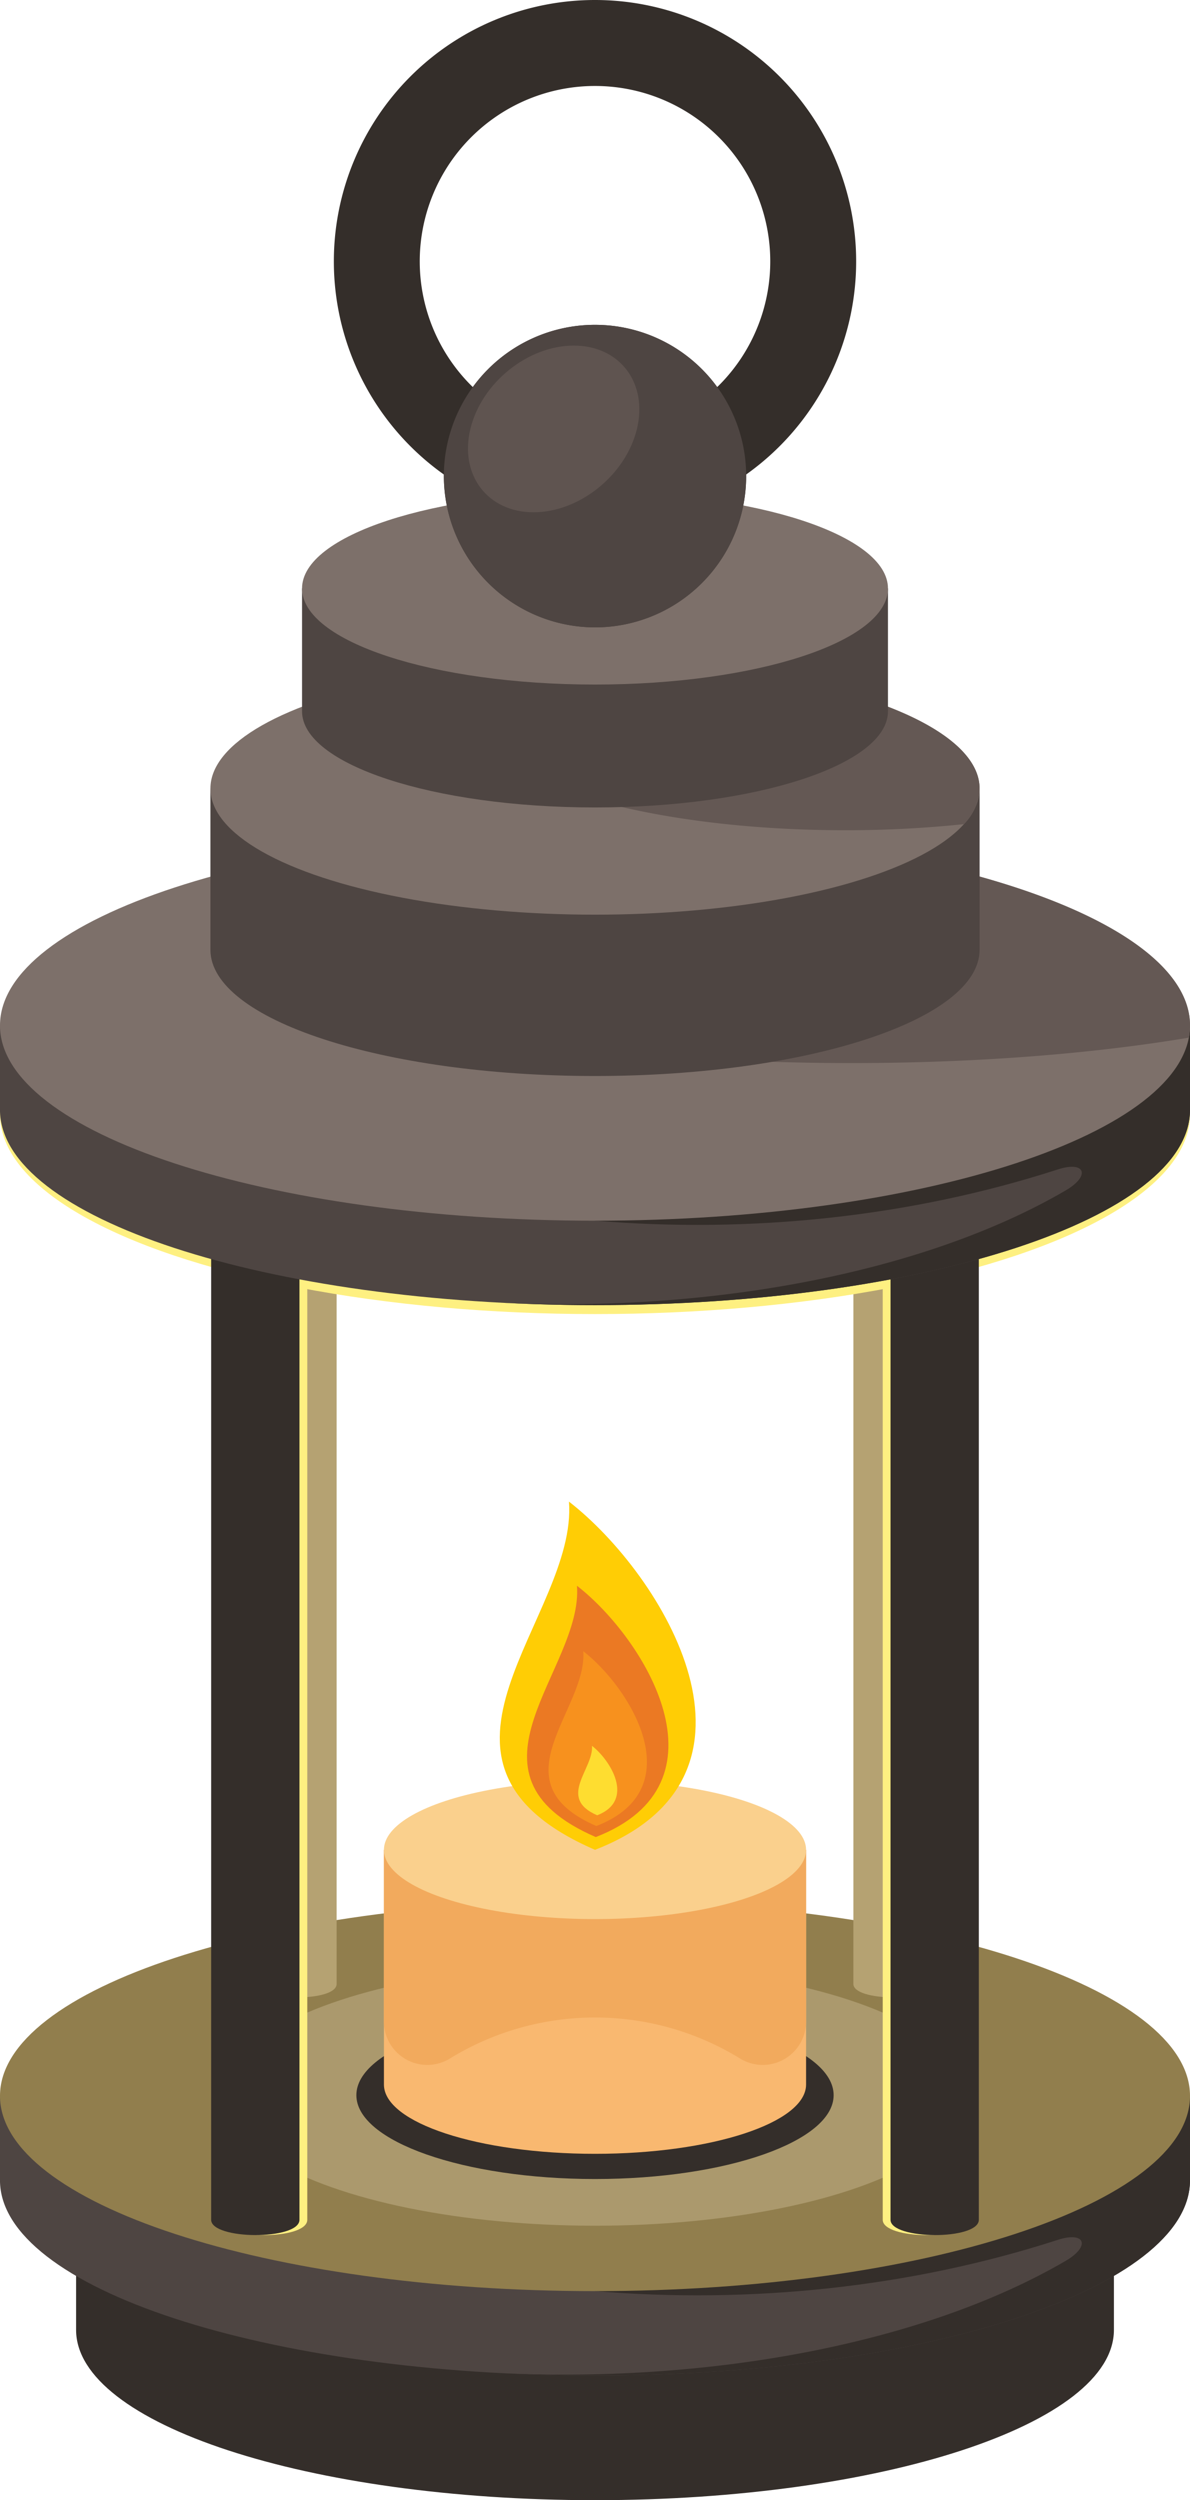 <svg id="publicdomainvectors.org" xmlns="http://www.w3.org/2000/svg" viewBox="0 0 263.795 553.803"><defs><style>.cls-1{fill:#342e2a;}.cls-1,.cls-11,.cls-12,.cls-14,.cls-15,.cls-16,.cls-17,.cls-18,.cls-2,.cls-3,.cls-5,.cls-6,.cls-8,.cls-9{fill-rule:evenodd;}.cls-2{fill:#4e4542;}.cls-3{fill:#917e4d;}.cls-4{fill:#ab996d;}.cls-5{fill:#b5a272;}.cls-6,.cls-7{fill:#fef081;}.cls-10,.cls-8{fill:#7d706a;}.cls-9{fill:#645854;}.cls-11{fill:#f9b870;}.cls-12{fill:#f2aa5d;}.cls-13{fill:#fad08d;}.cls-14{fill:#ffcd05;}.cls-15{fill:#eb7923;}.cls-16{fill:#f7911e;}.cls-17{fill:#fedd30;}.cls-18{fill:#5f5450;}</style></defs><path class="cls-1" d="M329.814,506.927c45.708,0,85.189,8.741,103.743,21.4h11.289v16.313c0,20.83-51.5,37.716-115.032,37.716s-115.031-16.886-115.031-37.716V528.33h11.29C244.627,515.668,284.107,506.927,329.814,506.927Z" transform="translate(-197.916 -28.556)"/><path class="cls-2" d="M329.814,468.265c52.411,0,97.678,10.022,118.954,24.538h12.944v18.7c0,23.885-59.052,43.246-131.9,43.246s-131.9-19.361-131.9-43.246V492.8h12.946C232.136,478.287,277.4,468.265,329.814,468.265Z" transform="translate(-197.916 -28.556)"/><path class="cls-1" d="M398.25,474.534c21.776,4.344,39.415,10.695,50.518,18.269h12.944v18.7c0,23.885-59.052,43.246-131.9,43.246-7.817,0-15.476-.226-22.922-.652,47.756,2.608,95.867-6.419,127.266-24.757,5.569-3.25,4.348-6.618-1.742-4.65-32.75,10.592-68.156,14.2-102.6,11.354l-38.206-25.311c-.314-.125-.627-.253-.94-.378Z" transform="translate(-197.916 -28.556)"/><path class="cls-3" d="M329.814,536.049c72.647,0,131.9-19.426,131.9-43.246s-59.251-43.243-131.9-43.243-131.9,19.425-131.9,43.243S257.168,536.049,329.814,536.049Z" transform="translate(-197.916 -28.556)"/><ellipse class="cls-4" cx="131.898" cy="464.09" rx="82.36" ry="28.914"/><path class="cls-1" d="M329.814,511.219c29.139,0,52.9-8.344,52.9-18.572s-23.765-18.574-52.9-18.574-52.9,8.344-52.9,18.574S300.677,511.219,329.814,511.219Z" transform="translate(-197.916 -28.556)"/><path class="cls-5" d="M255.42,272.644h17.118V468.01c0,4.007-17.118,3.9-17.118,0V272.644Zm131.671,0h17.118V468.01c0,4.007-17.118,3.9-17.118,0Z" transform="translate(-197.916 -28.556)"/><path class="cls-6" d="M246.973,296.791h19.061V520.244c0,4.583-19.061,4.453-19.061,0V296.791Zm146.623,0h19.059V520.244c0,4.583-19.059,4.453-19.059,0Z" transform="translate(-197.916 -28.556)"/><ellipse class="cls-7" cx="131.898" cy="246.838" rx="131.897" ry="44.235"/><path class="cls-1" d="M244.726,296.791H264.3V520.244c0,4.583-19.577,4.453-19.577,0V296.791Zm150.6,0H414.9V520.244c0,4.583-19.577,4.453-19.577,0Z" transform="translate(-197.916 -28.556)"/><path class="cls-2" d="M329.814,231.16c52.411,0,97.678,10.022,118.954,24.539h12.944v18.7c0,23.884-59.052,43.246-131.9,43.246s-131.9-19.362-131.9-43.246V255.7h12.946C232.136,241.182,277.4,231.16,329.814,231.16Z" transform="translate(-197.916 -28.556)"/><path class="cls-1" d="M398.25,237.43c21.776,4.343,39.415,10.694,50.518,18.269h12.944v18.7c0,23.884-59.052,43.246-131.9,43.246-7.817,0-15.476-.225-22.922-.653,47.756,2.608,95.867-6.42,127.266-24.756,5.569-3.252,4.348-6.618-1.742-4.649-32.75,10.59-68.156,14.2-102.6,11.353l-38.206-25.312-.94-.377Z" transform="translate(-197.916 -28.556)"/><path class="cls-8" d="M329.814,298.945c72.647,0,131.9-19.427,131.9-43.246s-59.251-43.244-131.9-43.244-131.9,19.426-131.9,43.244S257.168,298.945,329.814,298.945Z" transform="translate(-197.916 -28.556)"/><path class="cls-9" d="M329.814,212.455c72.846,0,131.9,19.361,131.9,43.244a14.586,14.586,0,0,1-.263,2.7c-21.188,3.549-46.959,5.633-74.762,5.633-72.2,0-130.729-14.037-130.729-31.353,0-5.987,7-11.581,19.136-16.339A372.834,372.834,0,0,1,329.814,212.455Z" transform="translate(-197.916 -28.556)"/><path class="cls-2" d="M329.814,187.345c33.875,0,63.135,6.479,76.886,15.863h8.367v35.734c0,15.438-38.168,27.953-85.253,27.953s-85.252-12.515-85.252-27.953V203.208h8.366C266.68,193.824,295.939,187.345,329.814,187.345Z" transform="translate(-197.916 -28.556)"/><ellipse class="cls-10" cx="131.898" cy="174.651" rx="85.253" ry="27.952"/><path class="cls-9" d="M329.814,175.255c47.085,0,85.253,12.515,85.253,27.953a11.876,11.876,0,0,1-3.455,7.9,252.436,252.436,0,0,1-26.347,1.348c-46.786,0-84.713-12.221-84.713-27.3,0-3.038,1.543-5.961,4.386-8.69C312.808,175.68,321.161,175.255,329.814,175.255Z" transform="translate(-197.916 -28.556)"/><path class="cls-2" d="M329.814,146.813c25.805,0,48.095,4.935,58.57,12.083h6.373v27.221c0,11.76-29.075,21.293-64.943,21.293s-64.942-9.533-64.942-21.293V158.9h6.374C281.72,151.748,304.01,146.813,329.814,146.813Z" transform="translate(-197.916 -28.556)"/><path class="cls-8" d="M329.814,137.6c35.868,0,64.943,9.533,64.943,21.293s-29.075,21.293-64.943,21.293-64.942-9.534-64.942-21.293S293.948,137.6,329.814,137.6Z" transform="translate(-197.916 -28.556)"/><path class="cls-11" d="M376.605,438.3v51.992c0,8.474-20.948,15.342-46.791,15.342s-46.79-6.868-46.79-15.342V438.3Z" transform="translate(-197.916 -28.556)"/><path class="cls-12" d="M376.605,438.3v38.035a9.608,9.608,0,0,1-14.717,8.138,61.458,61.458,0,0,0-64.147,0,9.608,9.608,0,0,1-14.717-8.138V438.3Z" transform="translate(-197.916 -28.556)"/><ellipse class="cls-13" cx="131.898" cy="409.743" rx="46.791" ry="15.342"/><path class="cls-14" d="M329.814,438.3c-44.944-19.5-3.845-51.419-5.77-77.13C344.828,377.278,372.256,421.815,329.814,438.3Z" transform="translate(-197.916 -28.556)"/><path class="cls-15" d="M329.982,435.475c-32.439-14.073-2.776-37.112-4.164-55.667C340.817,391.434,360.614,423.577,329.982,435.475Z" transform="translate(-197.916 -28.556)"/><path class="cls-16" d="M330.115,433.028c-22.566-9.79-1.932-25.817-2.9-38.725C337.653,402.391,351.424,424.751,330.115,433.028Z" transform="translate(-197.916 -28.556)"/><path class="cls-17" d="M330.3,430.648c-8.964-3.887-.767-10.255-1.151-15.38C333.291,418.479,338.763,427.361,330.3,430.648Z" transform="translate(-197.916 -28.556)"/><path class="cls-2" d="M329.814,167.523a33.509,33.509,0,1,0-33.507-33.508A33.573,33.573,0,0,0,329.814,167.523Z" transform="translate(-197.916 -28.556)"/><path class="cls-1" d="M329.814,28.556a57.893,57.893,0,1,1-57.893,57.893,57.893,57.893,0,0,1,57.893-57.893Zm0,19.044a38.85,38.85,0,1,0,38.85,38.849A38.849,38.849,0,0,0,329.814,47.6Z" transform="translate(-197.916 -28.556)"/><path class="cls-2" d="M329.814,167.523a33.509,33.509,0,1,0-33.507-33.508A33.573,33.573,0,0,0,329.814,167.523Z" transform="translate(-197.916 -28.556)"/><path class="cls-18" d="M325.1,105.106c10.2,0,16.468,8.266,14.009,18.461s-12.715,18.46-22.91,18.46-16.468-8.264-14.01-18.46S314.906,105.106,325.1,105.106Z" transform="translate(-197.916 -28.556)"/></svg>